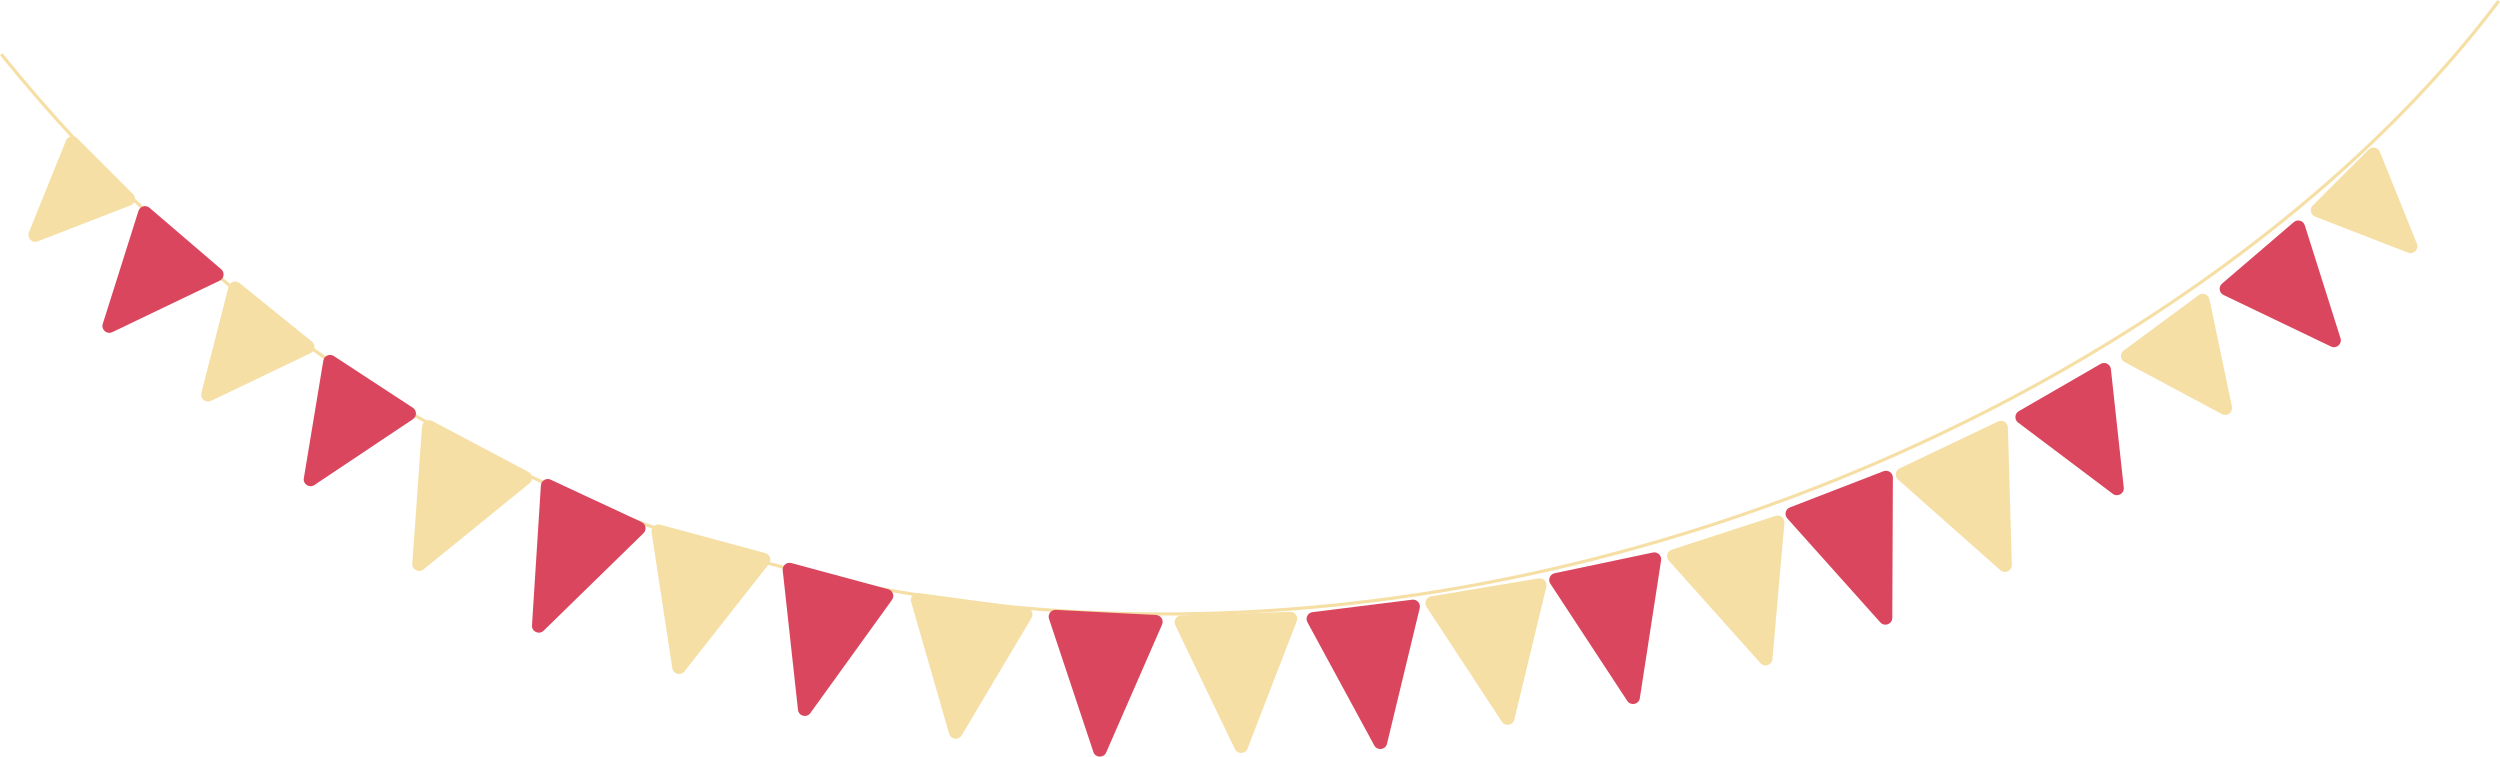 <?xml version="1.0" encoding="UTF-8"?>
<svg id="_圖層_2" data-name="圖層 2" xmlns="http://www.w3.org/2000/svg" viewBox="0 0 784.23 237.35">
  <defs>
    <style>
      .cls-1 {
        fill: #db465f;
      }

      .cls-2 {
        fill: none;
        stroke: #f5dfa5;
        stroke-miterlimit: 10;
      }

      .cls-3 {
        fill: #f5dfa5;
      }
    </style>
  </defs>
  <g id="_圖層_1-2" data-name="圖層 1">
    <path class="cls-2" d="m.39,17.01C242.12,315.39,647.93,181.02,783.83.3"/>
    <path class="cls-3" d="m66.19,125.75l31.24-14.97c1.43-.68,1.65-2.62.42-3.62l-22.71-18.37c-1.22-.99-3.05-.38-3.44,1.14l-8.54,33.34c-.45,1.77,1.37,3.27,3.02,2.48Z"/>
    <path class="cls-3" d="m11.85,75.71l29.13-11.3c1.45-.56,1.84-2.43.74-3.53l-17.51-17.51c-1.09-1.09-2.94-.71-3.52.72l-11.62,28.81c-.71,1.75,1.02,3.5,2.78,2.81Z"/>
    <path class="cls-1" d="m35.21,104.2l33.71-16.16c1.4-.67,1.65-2.57.47-3.58l-22.5-19.28c-1.17-1-2.99-.49-3.45.99l-11.21,35.44c-.57,1.8,1.28,3.41,2.98,2.59Z"/>
    <path class="cls-3" d="m129.33,176.8l3.06-43c.11-1.55,1.78-2.48,3.16-1.75l30.21,15.98c1.36.72,1.55,2.6.35,3.58l-33.27,27.02c-1.46,1.19-3.64.06-3.51-1.82Z"/>
    <path class="cls-1" d="m95.31,150.01l6.11-36.88c.25-1.54,2-2.3,3.3-1.45l24.79,16.23c1.29.85,1.3,2.74.02,3.59l-30.91,20.65c-1.57,1.05-3.63-.28-3.32-2.14Z"/>
    <path class="cls-3" d="m210.89,209.6l-6.5-42.62c-.23-1.54,1.19-2.81,2.69-2.4l32.99,8.92c1.49.4,2.09,2.2,1.13,3.41l-26.48,33.7c-1.17,1.48-3.54.86-3.82-1.01Z"/>
    <path class="cls-1" d="m166.88,196.18l2.79-43.9c.1-1.51,1.69-2.46,3.06-1.82l28.54,13.31c1.36.64,1.67,2.44.59,3.49l-31.33,30.59c-1.41,1.38-3.78.29-3.65-1.68Z"/>
    <path class="cls-3" d="m297.74,230.18l-11.94-41.42c-.43-1.5.82-2.94,2.36-2.73l33.86,4.59c1.53.21,2.35,1.91,1.56,3.24l-21.92,36.83c-.96,1.62-3.4,1.31-3.92-.5Z"/>
    <path class="cls-1" d="m250.32,222.66l-4.79-43.73c-.17-1.51,1.24-2.71,2.7-2.31l30.4,8.22c1.45.39,2.07,2.12,1.18,3.34l-25.61,35.51c-1.15,1.6-3.67.94-3.89-1.03Z"/>
    <path class="cls-3" d="m387.38,234.99l-18.7-38.84c-.68-1.4.31-3.04,1.87-3.09l34.15-1.14c1.54-.05,2.64,1.49,2.08,2.93l-15.45,39.98c-.68,1.76-3.13,1.86-3.95.16Z"/>
    <path class="cls-1" d="m342.98,235.87l-13.91-41.73c-.48-1.44.64-2.91,2.15-2.83l31.45,1.62c1.5.08,2.47,1.63,1.86,3.01l-17.54,40.12c-.79,1.81-3.39,1.69-4.02-.18Z"/>
    <path class="cls-3" d="m471.13,226.41l-23.65-36.04c-.85-1.3-.09-3.05,1.45-3.31l33.7-5.62c1.52-.25,2.81,1.13,2.45,2.63l-10.05,41.67c-.44,1.83-2.86,2.25-3.89.68Z"/>
    <path class="cls-1" d="m431.1,233.84l-20.98-38.66c-.72-1.33.12-2.98,1.63-3.16l31.25-3.9c1.49-.19,2.71,1.18,2.36,2.64l-10.27,42.56c-.46,1.92-3.05,2.26-3.99.52Z"/>
    <path class="cls-3" d="m552.24,208.02l-28.74-32.13c-1.04-1.16-.54-3,.94-3.48l32.5-10.57c1.47-.48,2.95.7,2.81,2.24l-3.75,42.7c-.17,1.88-2.49,2.65-3.75,1.25Z"/>
    <path class="cls-1" d="m510.47,219.88l-24.14-36.78c-.83-1.27-.13-2.98,1.36-3.29l30.82-6.49c1.47-.31,2.8.95,2.57,2.44l-6.68,43.27c-.3,1.95-2.85,2.5-3.93.85Z"/>
    <path class="cls-3" d="m697.01,129.91l-30.55-16.34c-1.4-.75-1.54-2.69-.26-3.63l23.5-17.35c1.26-.93,3.07-.24,3.39,1.29l7.05,33.69c.37,1.79-1.51,3.2-3.12,2.34Z"/>
    <path class="cls-3" d="m755.38,79.26l-29.13-11.3c-1.45-.56-1.84-2.43-.74-3.53l17.51-17.51c1.09-1.09,2.94-.71,3.52.72l11.62,28.81c.71,1.75-1.02,3.5-2.78,2.81Z"/>
    <path class="cls-1" d="m731.22,108.7l-33.71-16.16c-1.4-.67-1.65-2.57-.47-3.58l22.5-19.28c1.17-1,2.99-.49,3.45.99l11.21,35.44c.57,1.8-1.28,3.41-2.98,2.59Z"/>
    <path class="cls-3" d="m631.09,177.19l-1.23-43.09c-.04-1.56-1.67-2.55-3.08-1.88l-30.86,14.68c-1.39.66-1.66,2.53-.5,3.56l32.09,28.42c1.41,1.25,3.63.21,3.58-1.67Z"/>
    <path class="cls-1" d="m666.21,152.95l-4.04-37.17c-.17-1.55-1.87-2.41-3.22-1.63l-25.66,14.82c-1.34.77-1.45,2.66-.22,3.59l29.7,22.35c1.51,1.13,3.64-.08,3.44-1.95Z"/>
    <path class="cls-1" d="m593.6,193.82l.18-43.99c0-1.52-1.52-2.56-2.93-2.02l-29.37,11.36c-1.4.54-1.83,2.32-.83,3.44l29.19,32.63c1.32,1.47,3.75.55,3.76-1.43Z"/>
  </g>
</svg>